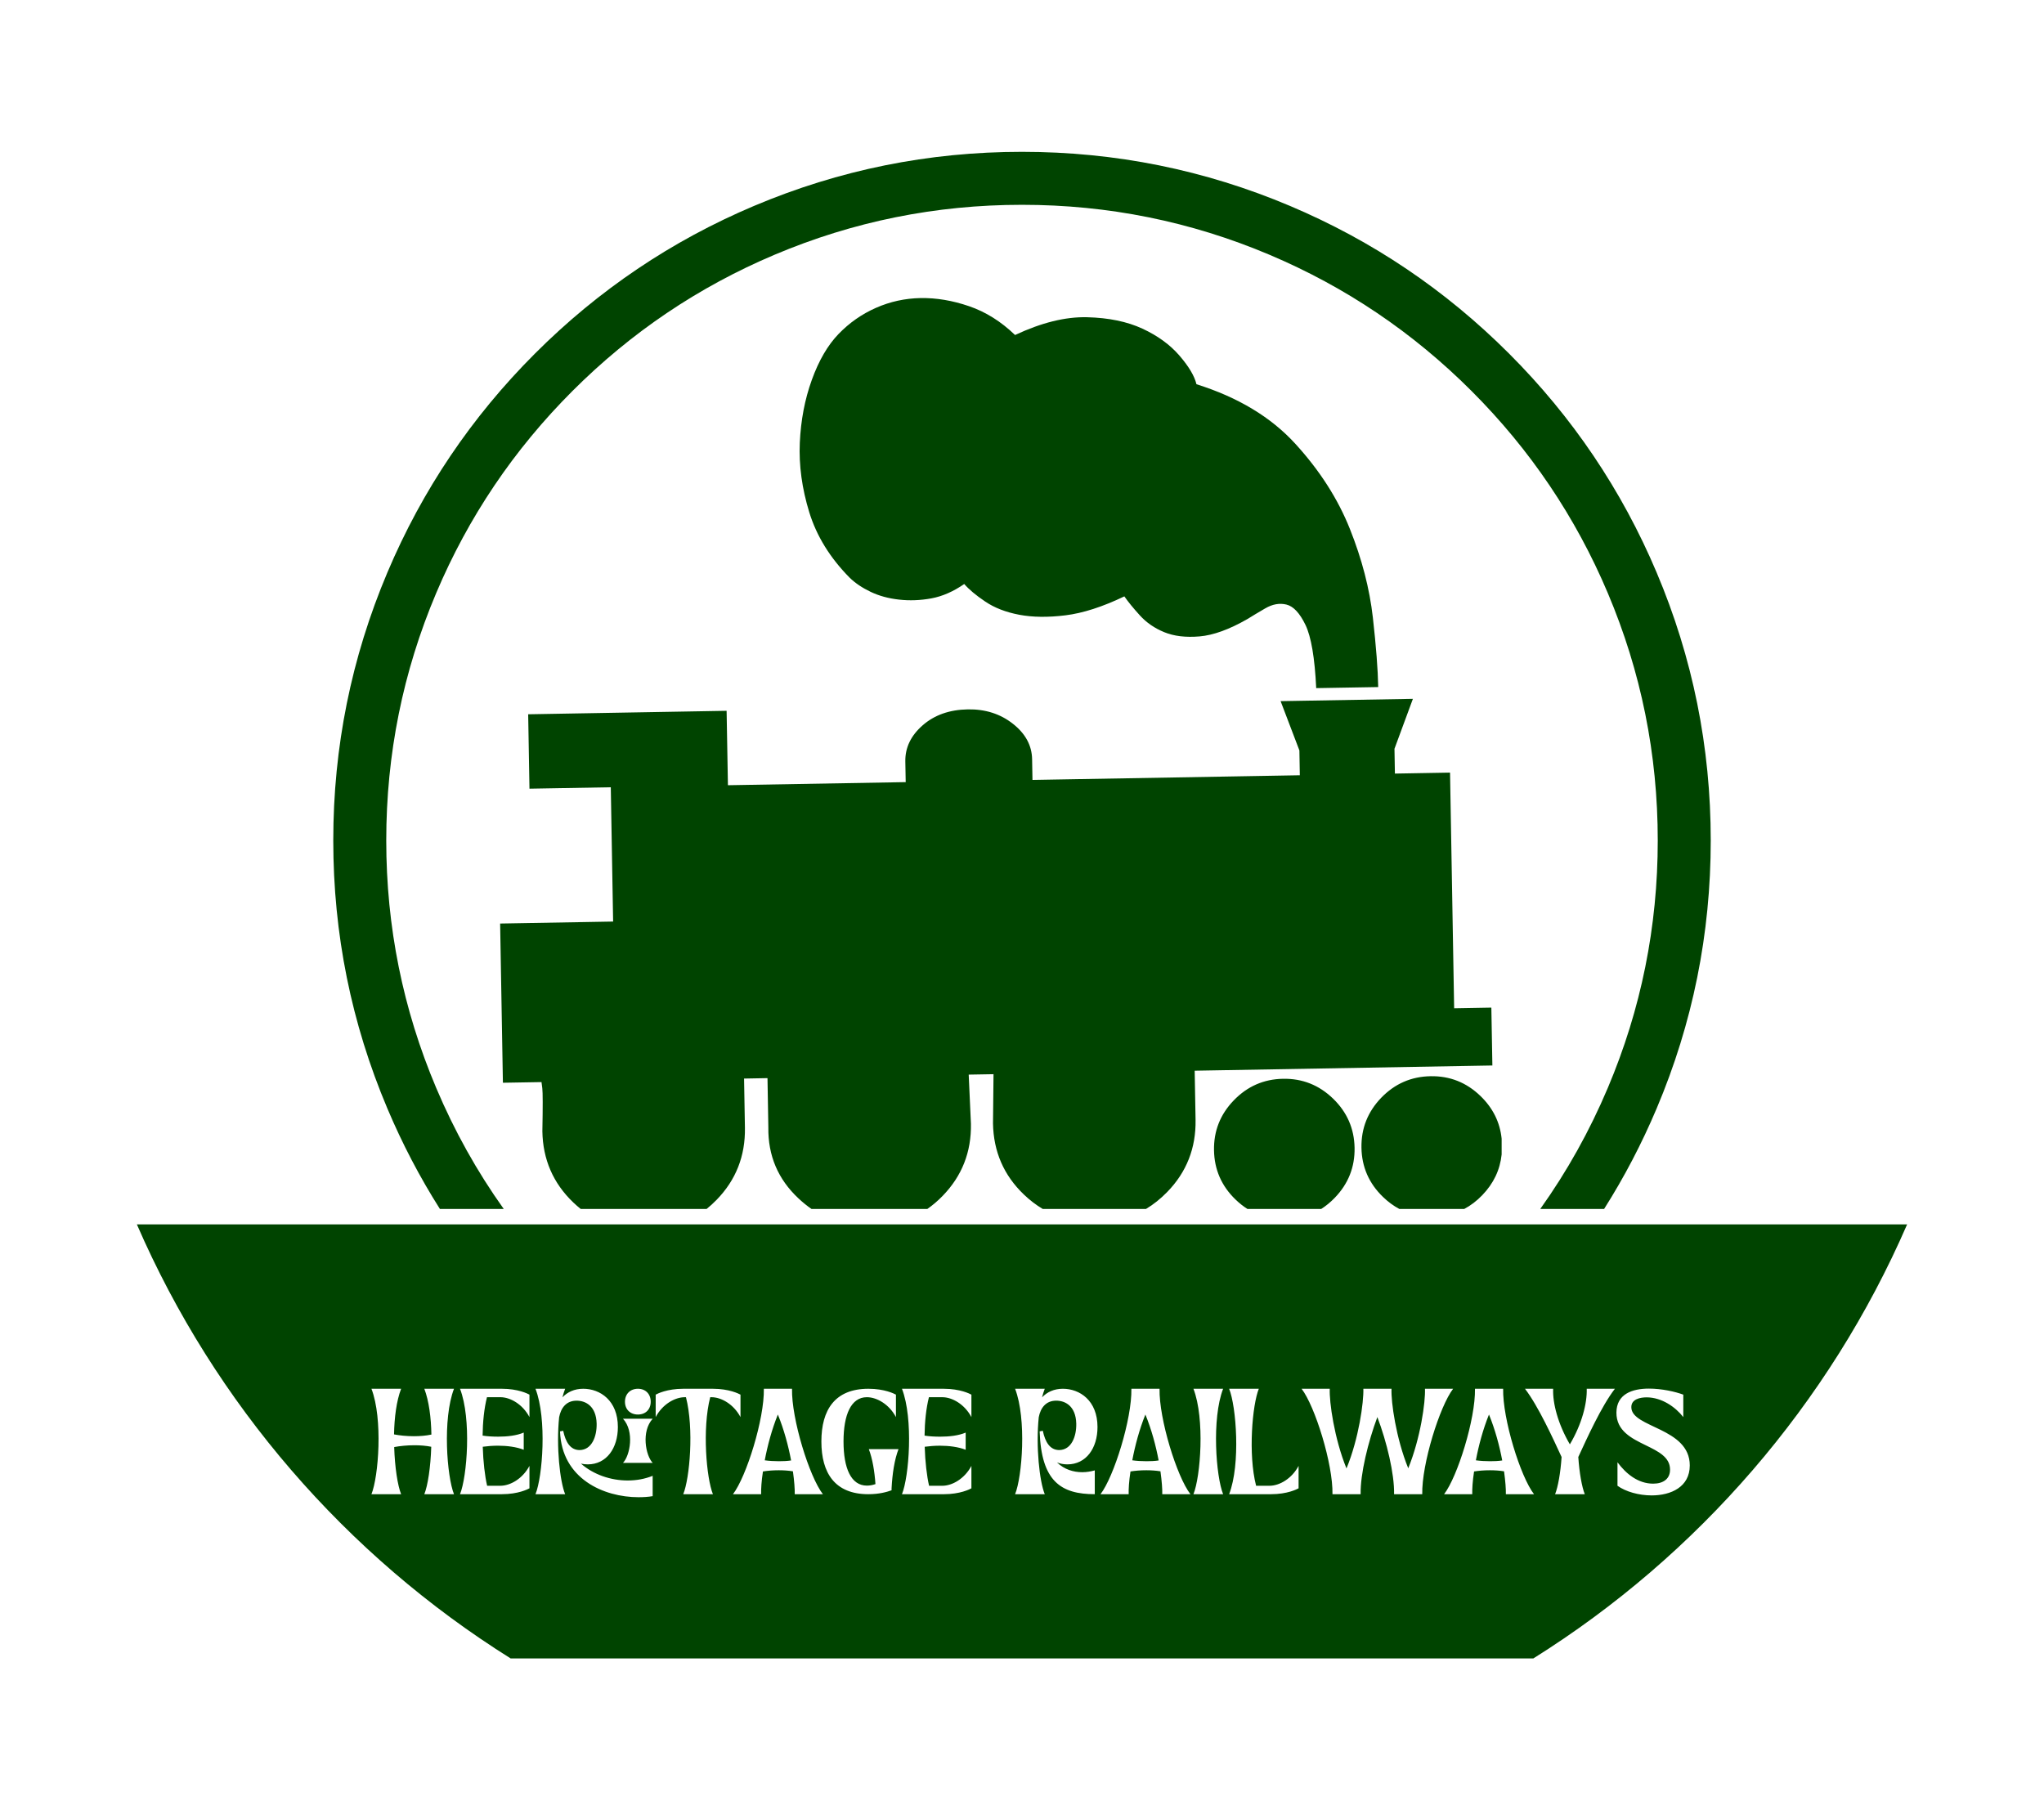 <?xml version="1.0" encoding="utf-8"?>
<svg xmlns:mydata="http://www.w3.org/2000/svg" version="1.1" xmlns="http://www.w3.org/2000/svg" xmlns:xlink="http://www.w3.org/1999/xlink" viewBox="100 80 350 310">
<g fill="#040" fill-rule="evenodd" stroke="none" stroke-width="1" stroke-linecap="butt" stroke-linejoin="miter" stroke-miterlimit="10" stroke-dasharray="" stroke-dashoffset="0" font-family="none" font-weight="none" font-size="none" text-anchor="none" style="mix-blend-mode: normal">
<g data-paper-data="{&quot;isGlobalGroup&quot;:true,&quot;bounds&quot;:{&quot;x&quot;:123.4391888648908,&quot;y&quot;:106,&quot;width&quot;:303.12162227021844,&quot;height&quot;:258}}">
<path d="M229.094,115.27c-14.11,5.968 -26.605,14.392 -37.485,25.272c-10.88,10.88 -19.304,23.375 -25.272,37.485c-6.18,14.611 -9.27,29.913 -9.27,45.906c0,15.994 3.09,31.296 9.27,45.907c2.549,6.026 5.546,11.758 8.991,17.195h10.931c-4.586,-6.43 -8.441,-13.34 -11.567,-20.73c-5.702,-13.48 -8.553,-27.604 -8.553,-42.372c0,-14.767 2.851,-28.891 8.553,-42.372c5.509,-13.024 13.286,-24.558 23.332,-34.604c10.046,-10.046 21.581,-17.823 34.604,-23.332c13.481,-5.702 27.605,-8.553 42.372,-8.553c14.767,0 28.892,2.851 42.372,8.553c13.024,5.508 24.559,13.286 34.605,23.332c10.046,10.046 17.824,21.581 23.332,34.604c5.702,13.481 8.553,27.605 8.553,42.372c0,14.767 -2.851,28.892 -8.553,42.372c-3.125,7.39 -6.98,14.299 -11.566,20.73h10.931c3.445,-5.437 6.442,-11.168 8.991,-17.195c6.18,-14.61 9.27,-29.913 9.27,-45.907c0,-15.994 -3.09,-31.296 -9.27,-45.906c-5.967,-14.11 -14.392,-26.605 -25.272,-37.485c-10.88,-10.88 -23.375,-19.304 -37.485,-25.272c-14.611,-6.18 -29.913,-9.27 -45.907,-9.27c-15.993,0 -31.296,3.09 -45.906,9.27zM350.721,287.035c1.11,-0.59 2.139,-1.372 3.085,-2.353c1.939,-2.008 3.047,-4.336 3.324,-6.979v-2.707c-0.29,-2.82 -1.499,-5.252 -3.622,-7.304c-2.398,-2.322 -5.252,-3.45 -8.552,-3.391c-3.305,0.057 -6.118,1.287 -8.438,3.682c-2.319,2.406 -3.445,5.252 -3.392,8.559c0.056,3.305 1.288,6.115 3.688,8.432c0.873,0.845 1.806,1.53 2.798,2.059zM326.23,287.035c0.823,-0.522 1.598,-1.16 2.323,-1.912c2.319,-2.4 3.451,-5.252 3.395,-8.559c-0.06,-3.301 -1.288,-6.11 -3.688,-8.432c-2.398,-2.317 -5.252,-3.451 -8.558,-3.391c-3.304,0.057 -6.112,1.288 -8.432,3.687c-2.322,2.401 -3.45,5.254 -3.391,8.555c0.056,3.305 1.284,6.118 3.682,8.432c0.649,0.627 1.331,1.168 2.045,1.62zM296.227,287.035c1.29,-0.774 2.5,-1.741 3.63,-2.9c3.325,-3.408 4.943,-7.532 4.862,-12.364l-0.15,-8.416l50.974,-0.893l-0.175,-9.911l-6.371,0.113l-0.702,-40.356l-9.442,0.166l-0.074,-4.248l3.156,-8.551l-22.654,0.394l3.218,8.443l0.071,4.25l-45.777,0.799l-0.063,-3.543c-0.041,-2.355 -1.137,-4.387 -3.293,-6.076c-2.149,-1.696 -4.725,-2.514 -7.71,-2.463c-3.147,0.053 -5.729,0.966 -7.743,2.734c-2.015,1.763 -3.005,3.826 -2.963,6.184l0.063,3.541l-30.44,0.53l-0.226,-12.744l-33.978,0.595l0.221,12.742l13.925,-0.244l0.4,22.997l-19.348,0.34l0.475,27.264l6.608,-0.112c0,0 0.043,0.352 0.137,1.05c0.089,0.702 0.093,3.156 0.012,7.369c0.081,4.828 1.845,8.892 5.285,12.185c0.417,0.398 0.844,0.772 1.282,1.122h21.556c0.586,-0.472 1.153,-0.989 1.701,-1.551c3.325,-3.41 4.944,-7.534 4.86,-12.365l-0.146,-8.415l4.01,-0.074l0.146,8.418c-0.072,4.837 1.65,8.9 5.174,12.19c0.714,0.669 1.453,1.268 2.217,1.797h19.833c0.917,-0.64 1.787,-1.381 2.609,-2.225c3.324,-3.414 4.942,-7.534 4.857,-12.368l-0.382,-8.413l4.25,-0.074l-0.089,8.42c0.084,4.835 1.847,8.894 5.285,12.185c1.014,0.971 2.091,1.796 3.231,2.474zM316.641,184.189c1.249,-0.732 2.463,-0.948 3.647,-0.655c1.188,0.292 2.27,1.452 3.252,3.481c0.974,2.029 1.591,5.639 1.837,10.826l10.617,-0.182c-0.052,-2.989 -0.358,-6.956 -0.915,-11.902c-0.56,-4.948 -1.869,-10 -3.926,-15.157c-2.054,-5.157 -5.167,-10.024 -9.34,-14.591c-4.173,-4.572 -9.818,-7.973 -16.94,-10.209c-0.339,-1.413 -1.312,-3.046 -2.917,-4.906c-1.605,-1.859 -3.716,-3.397 -6.333,-4.61c-2.619,-1.212 -5.779,-1.866 -9.475,-1.958c-3.699,-0.094 -7.813,0.924 -12.337,3.044c-2.404,-2.315 -5.03,-3.962 -7.877,-4.934c-2.85,-0.978 -5.613,-1.435 -8.29,-1.393c-2.675,0.05 -5.222,0.605 -7.642,1.672c-2.42,1.065 -4.555,2.557 -6.412,4.478c-1.854,1.919 -3.382,4.543 -4.582,7.87c-1.202,3.324 -1.883,6.915 -2.055,10.772c-0.17,3.862 0.372,7.825 1.622,11.897c1.254,4.068 3.558,7.805 6.923,11.209c0.962,0.929 2.156,1.732 3.584,2.413c1.427,0.684 3.051,1.13 4.864,1.329c1.808,0.208 3.656,0.134 5.541,-0.211c1.88,-0.35 3.758,-1.168 5.622,-2.461c0.803,0.93 2,1.935 3.596,3.008c1.59,1.074 3.529,1.823 5.822,2.259c2.288,0.432 4.922,0.465 7.909,0.098c2.98,-0.367 6.345,-1.449 10.091,-3.245c0.645,0.933 1.53,2.017 2.656,3.255c1.123,1.24 2.518,2.2 4.179,2.878c1.663,0.683 3.678,0.921 6.033,0.722c2.357,-0.197 5.093,-1.188 8.207,-2.975c0.78,-0.487 1.791,-1.094 3.038,-1.821z" data-paper-data="{&quot;isPathIcon&quot;:true}"></path></g><g><path d="M187.433,364c-28.165,-17.646 -50.627,-43.551 -63.994,-74.322h303.122c-13.366,30.77 -35.828,56.676 -63.994,74.322zM381.994,319.294c2.553,0.027 4.874,1.626 6.242,3.379v-3.843c-1.393,-0.516 -3.688,-1.032 -5.88,-1.032c-2.889,0 -5.546,0.929 -5.572,4.101c-0.013,3.141 2.592,4.414 5.03,5.605c2.127,1.039 4.129,2.017 4.153,4.12c0.027,1.625 -1.16,2.45 -2.889,2.45c-2.578,0 -4.642,-1.676 -6.112,-3.663v4.024c1.393,1.005 3.637,1.651 5.855,1.651c3.301,0 6.525,-1.445 6.525,-5.133c0,-6.5 -9.982,-6.423 -10.008,-9.957c-0.025,-1.393 1.496,-1.703 2.658,-1.703zM163.604,335.88c1.212,-2.993 1.986,-12.897 0,-18.056h5.081c-0.8,2.089 -1.161,4.952 -1.212,7.815c0.929,0.181 2.141,0.31 3.379,0.31c1.032,0 2.063,-0.077 3.018,-0.283c-0.052,-2.863 -0.413,-5.752 -1.212,-7.841h5.081c-1.986,5.158 -1.212,15.063 0,18.056h-5.081c0.593,-1.471 1.083,-4.669 1.186,-8.126c-0.903,-0.18 -1.883,-0.258 -2.863,-0.258c-1.29,0 -2.528,0.13 -3.482,0.31c0.103,3.457 0.593,6.603 1.186,8.074zM178.77,335.88c1.212,-2.993 1.986,-12.897 0,-18.056h7.17c2.786,0 4.436,0.851 4.72,1.005v3.843c-1.161,-2.192 -3.276,-3.404 -4.978,-3.404h-2.296c-0.49,1.934 -0.722,4.256 -0.748,6.576c0.799,0.13 1.728,0.181 2.682,0.181c1.548,0 3.147,-0.181 4.359,-0.697v2.941c-1.238,-0.489 -2.863,-0.696 -4.411,-0.696c-0.929,0 -1.831,0.077 -2.605,0.18c0.077,2.58 0.361,5.003 0.748,6.681h2.27c1.702,0 3.817,-1.213 4.978,-3.405v3.843c-0.284,0.155 -1.934,1.007 -4.72,1.007zM191.693,317.825c1.986,5.158 1.212,15.063 0,18.056h5.081c-0.903,-2.194 -1.548,-8.151 -1.032,-13.181c0.31,-1.625 1.238,-2.838 2.992,-2.838c1.522,0 3.353,0.904 3.431,3.921c0.052,2.192 -0.825,4.514 -2.915,4.539c-1.573,0 -2.399,-1.341 -2.812,-3.302l-0.542,0.103c0.284,8.099 7.454,11.271 13.438,11.271c0.851,0 1.651,-0.05 2.424,-0.18v-3.482c-1.341,0.541 -2.786,0.799 -4.282,0.799c-2.889,0 -5.855,-1.005 -7.996,-2.888c0.361,0.077 0.748,0.128 1.161,0.128c3.224,0 5.159,-2.785 5.159,-6.396c0,-4.539 -3.044,-6.551 -5.932,-6.551c-1.522,0 -2.708,0.568 -3.559,1.47c0.129,-0.516 0.284,-1.005 0.464,-1.47zM207.014,320.043c0,1.315 0.903,2.192 2.218,2.192c1.315,0 2.192,-0.877 2.192,-2.192c0,-1.316 -0.877,-2.219 -2.192,-2.219c-1.315,0 -2.218,0.902 -2.218,2.219zM212.275,322.673v-3.843c0.284,-0.155 1.934,-1.005 4.72,-1.005h5.081c2.786,0 4.436,0.851 4.72,1.005v3.843c-1.161,-2.192 -3.276,-3.404 -4.978,-3.404h-0.206c-1.393,5.391 -0.645,13.876 0.464,16.611h-5.081c1.109,-2.735 1.857,-11.22 0.464,-16.611h-0.181c-1.728,0 -3.843,1.212 -5.004,3.404zM230.331,335.88c-0.026,-0.852 0.052,-2.219 0.31,-3.895c0.8,-0.13 1.728,-0.206 2.708,-0.206c0.8,0 1.651,0.052 2.425,0.18c0.232,1.676 0.335,3.069 0.31,3.921h4.823c-2.321,-2.993 -5.391,-12.897 -5.288,-18.056h-4.823c0.103,5.158 -2.992,15.063 -5.288,18.056zM248.695,335.88c-5.726,0 -8.047,-3.612 -8.047,-9.028c0,-5.418 2.321,-9.028 8.047,-9.028c2.786,0 4.437,0.851 4.72,1.005v3.843c-1.161,-2.192 -3.276,-3.404 -4.978,-3.404c-2.708,0 -3.998,2.991 -3.998,7.583c0,4.591 1.29,7.557 3.998,7.557c0.464,0 0.954,-0.077 1.47,-0.258c-0.155,-2.217 -0.516,-4.359 -1.135,-5.984h5.081c-0.696,1.806 -1.057,4.231 -1.186,6.706v0.336c-0.774,0.283 -2.115,0.671 -3.972,0.671zM254.447,317.825c1.986,5.158 1.212,15.063 0,18.056h7.17c2.786,0 4.437,-0.852 4.72,-1.007v-3.843c-1.161,2.192 -3.276,3.405 -4.978,3.405h-2.27c-0.387,-1.678 -0.671,-4.101 -0.748,-6.681c0.774,-0.103 1.677,-0.18 2.605,-0.18c1.548,0 3.173,0.206 4.411,0.696v-2.941c-1.212,0.516 -2.812,0.697 -4.359,0.697c-0.954,0 -1.883,-0.052 -2.682,-0.181c0.026,-2.32 0.258,-4.642 0.748,-6.576h2.296c1.702,0 3.817,1.212 4.978,3.404v-3.843c-0.284,-0.155 -1.934,-1.005 -4.72,-1.005zM277.867,322.7c-0.516,5.03 0.129,10.987 1.032,13.181h-5.081c1.212,-2.993 1.986,-12.897 0,-18.056h5.081c-0.181,0.464 -0.335,0.954 -0.464,1.47c0.851,-0.902 2.038,-1.47 3.56,-1.47c2.889,0 5.932,2.012 5.932,6.551c0,3.612 -1.934,6.396 -5.159,6.396c-0.671,0 -1.264,-0.128 -1.78,-0.335c1.264,1.212 2.811,1.676 4.333,1.676c0.748,0 1.47,-0.128 2.141,-0.31v4.076c-5.778,0 -9.156,-2.194 -9.44,-10.757l0.542,-0.103c0.413,1.961 1.238,3.302 2.812,3.302c2.089,-0.025 2.966,-2.347 2.915,-4.539c-0.077,-3.018 -1.909,-3.921 -3.431,-3.921c-1.754,0 -2.682,1.213 -2.992,2.838zM293.265,335.88c-0.026,-0.852 0.052,-2.219 0.31,-3.895c0.8,-0.13 1.728,-0.206 2.708,-0.206c0.8,0 1.651,0.052 2.425,0.18c0.232,1.676 0.335,3.069 0.31,3.921h4.823c-2.321,-2.993 -5.391,-12.897 -5.288,-18.056h-4.823c0.103,5.158 -2.992,15.063 -5.288,18.056zM304.356,335.88c1.212,-2.993 1.986,-12.897 0,-18.056h5.082c-1.987,5.158 -1.213,15.063 0,18.056zM310.469,335.88h7.172c2.785,0 4.436,-0.852 4.719,-1.007v-3.843c-1.16,2.192 -3.276,3.405 -4.977,3.405h-2.297c-1.392,-5.391 -0.644,-13.876 0.464,-16.611h-5.081c1.213,2.993 1.987,12.896 0,18.056zM332.987,335.88h-4.823c0.103,-5.16 -2.991,-15.063 -5.288,-18.056h4.823c-0.103,2.27 0.774,8.512 2.863,13.645c2.115,-5.133 2.966,-11.375 2.889,-13.645h4.823c-0.103,2.27 0.774,8.485 2.863,13.618c2.089,-5.133 2.966,-11.348 2.863,-13.618h4.823c-2.295,2.993 -5.391,12.896 -5.288,18.056h-4.823c0.078,-3.457 -1.263,-9.003 -2.863,-13.207c-1.573,4.204 -2.939,9.75 -2.863,13.207zM352.099,335.88c-0.025,-0.852 0.052,-2.219 0.31,-3.895c0.799,-0.13 1.728,-0.206 2.708,-0.206c0.8,0 1.651,0.052 2.425,0.18c0.231,1.676 0.335,3.069 0.31,3.921h4.823c-2.322,-2.993 -5.391,-12.897 -5.288,-18.056h-4.823c0.103,5.158 -2.993,15.063 -5.288,18.056zM366.285,335.88c0.491,-1.238 0.929,-3.637 1.11,-6.371c-1.445,-3.121 -3.973,-8.692 -6.268,-11.684h4.823c-0.103,2.477 0.826,6.035 2.863,9.517c2.064,-3.482 2.966,-7.041 2.888,-9.517h4.823c-2.32,2.993 -4.823,8.563 -6.267,11.684c0.18,2.735 0.619,5.133 1.109,6.371zM230.95,330.076c0.464,-2.477 1.212,-5.288 2.244,-7.841c1.058,2.58 1.806,5.391 2.27,7.866c-0.671,0.103 -1.393,0.13 -2.089,0.13c-0.825,0 -1.677,-0.052 -2.425,-0.155zM293.884,330.076c0.464,-2.477 1.212,-5.288 2.244,-7.841c1.058,2.58 1.806,5.391 2.27,7.866c-0.671,0.103 -1.393,0.13 -2.089,0.13c-0.825,0 -1.677,-0.052 -2.425,-0.155zM352.718,330.076c0.464,-2.477 1.212,-5.288 2.244,-7.841c1.058,2.58 1.806,5.391 2.27,7.866c-0.671,0.103 -1.393,0.13 -2.089,0.13c-0.826,0 -1.678,-0.052 -2.425,-0.155zM211.76,330.514c-1.212,-1.263 -1.986,-5.391 0,-7.557h-5.081c1.986,2.166 1.212,6.293 0,7.557z"></path>

</g>
</g>
</svg>
